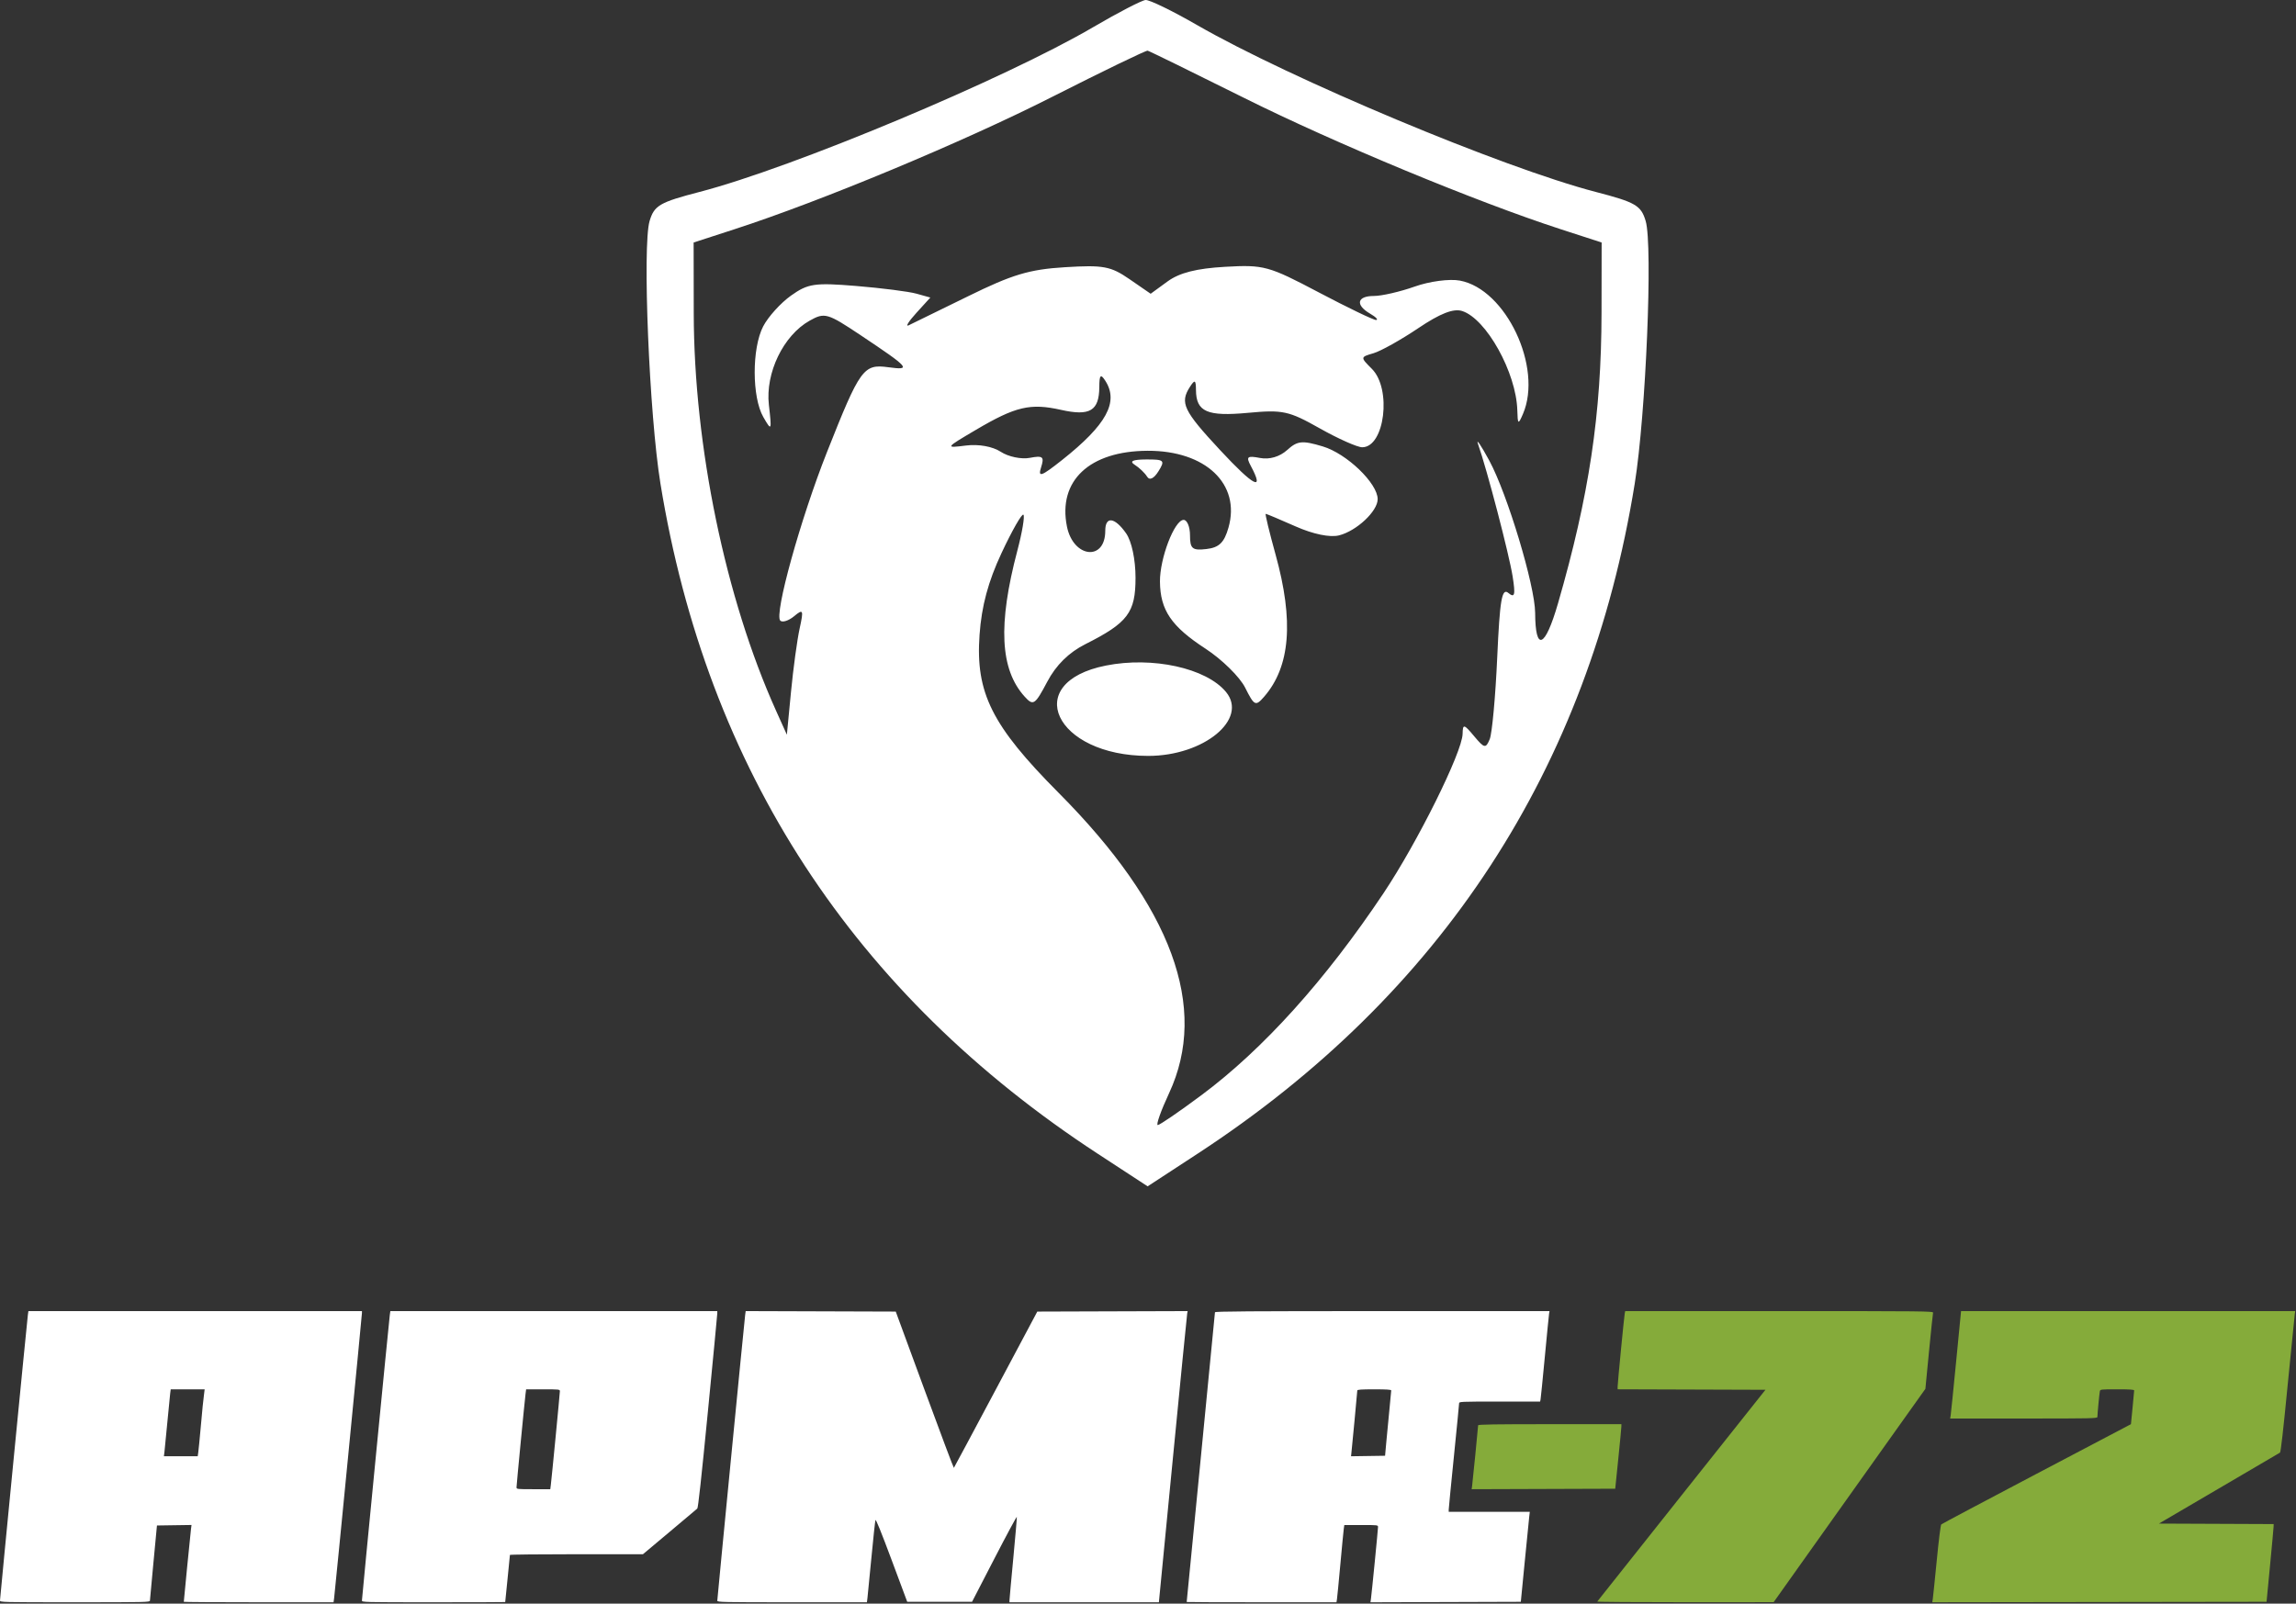<svg width="1168" height="816" viewBox="0 0 1168 816" fill="none" xmlns="http://www.w3.org/2000/svg">
<rect x="0" y="0" width="1168" height="816" fill="#333333" stroke="none"/>
<path fill-rule="evenodd" clip-rule="evenodd" d="M556.1 13.824C511.014 40.236 403.312 85.337 355.941 97.642C335.574 102.933 332.811 104.537 330.456 112.464C326.73 124.997 330.289 211.134 335.974 246.067C359.652 391.527 434.272 505.924 558.41 587.064L583.815 603.668L609.22 587.064C733.367 505.918 808.224 391.133 831.609 246.067C837.282 210.876 840.863 124.883 837.171 112.464C834.818 104.543 832.056 102.933 811.796 97.67C764.54 85.396 656.431 40.116 608.77 12.638C596.44 5.531 584.742 -0.157 582.774 0.003C580.806 0.163 568.803 6.384 556.1 13.824ZM535.083 49.376C489.911 72.277 417.834 102.314 373.645 116.649L352.858 123.393L352.914 159.326C353.022 227.046 369.032 304.456 394.742 361.546L400.288 373.863L402.388 352.067C403.543 340.079 405.523 325.556 406.788 319.795C408.876 310.279 408.621 309.707 403.995 313.544C401.193 315.869 398.015 316.888 396.934 315.807C393.753 312.623 407.189 264.147 420.723 229.971C437.564 187.447 439.233 185.141 451.917 186.872C463.865 188.504 462.781 187.244 437.983 170.686C420.877 159.262 419.531 158.874 411.854 163.185C398.514 170.671 389.285 189.763 391.142 206.035C392.654 219.301 392.534 219.563 388.296 212.194C382.495 202.099 382.455 177.248 388.226 166.092C390.741 161.229 397.116 154.174 402.394 150.414C411.016 144.277 414.391 143.778 435.547 145.515C448.499 146.581 462.289 148.339 466.187 149.429L473.276 151.406L466.187 159.2C462.289 163.49 460.484 166.353 462.178 165.568C463.871 164.78 477.523 158.104 492.51 150.732C514.978 139.676 523.634 137.084 541.781 135.969C561.277 134.771 565.033 135.464 574.577 142.045L585.355 149.475L593.955 143.206C600.006 138.793 608.693 136.588 623.265 135.766C642.949 134.651 645.305 135.294 670.83 148.758C685.602 156.549 698.742 162.88 700.029 162.831C701.319 162.778 699.946 161.325 696.983 159.597C689.34 155.144 690.31 150.605 698.905 150.605C702.927 150.605 712.282 148.45 719.691 145.817C727.22 143.144 737.345 141.801 742.636 142.777C766.076 147.101 784.925 186.949 774.739 210.654C772.346 216.222 772.072 216.043 771.875 208.803C771.358 189.631 756.09 162.159 743.781 158.252C739.372 156.853 732.603 159.508 721.453 167.016C712.652 172.94 702.406 178.671 698.68 179.752C691.97 181.698 691.961 181.766 697.91 187.715C708.079 197.884 704.405 227.591 692.98 227.591C690.474 227.591 680.718 223.243 671.301 217.928C655.63 209.083 652.547 208.418 634.853 210.072C614.11 212.009 608.487 209.545 608.404 198.49C608.364 193.286 607.831 192.987 605.371 196.797C600.083 204.976 601.959 208.914 620.768 229.131C637.914 247.561 643.417 250.378 636.297 237.078C633.769 232.355 634.437 231.782 641.027 233.041C645.77 233.95 651.011 232.416 654.758 229.026C660.015 224.268 662.417 224.022 672.899 227.163C685.106 230.818 700.833 245.929 700.833 254.003C700.833 260.137 690.113 270.185 681.168 272.43C676.582 273.582 668.022 271.817 659.144 267.888C651.156 264.356 644.288 261.464 643.885 261.464C643.482 261.464 645.736 270.789 648.895 282.183C658.266 315.979 656.387 339.254 643.047 354.555C638.724 359.513 638.062 359.196 633.434 349.936C630.702 344.467 621.605 335.521 613.217 330.055C595.858 318.745 590.239 310.476 590.081 296.009C589.955 284.163 597.469 264.544 602.134 264.544C603.914 264.544 605.371 268.101 605.371 272.446C605.371 279.233 606.553 280.212 613.741 279.374C620.17 278.626 622.766 276.104 624.934 268.495C631.253 246.326 613.313 229.26 583.815 229.377C554.228 229.497 538.104 244.62 542.757 267.885C545.96 283.898 562.259 285.739 562.259 270.087C562.259 262.53 567.072 263.118 572.861 271.389C575.685 275.42 577.656 284.714 577.656 294.008C577.656 311.724 573.739 316.909 552.149 327.78C543.715 332.026 537.232 338.419 532.737 346.924C526.479 358.756 525.632 359.31 521.238 354.457C508.726 340.633 507.599 317.815 517.564 280.086C520.003 270.847 521.383 262.672 520.628 261.917C519.871 261.163 514.879 269.896 509.53 281.327C502.697 295.923 499.359 308.324 498.309 323.003C496.196 352.544 504.56 369.263 538.547 403.444C596.16 461.383 615.012 512.702 594.704 556.319C590.565 565.209 587.984 572.486 588.97 572.486C589.955 572.486 599.936 565.652 611.154 557.298C642.604 533.873 674.208 498.811 703.82 454.492C721.111 428.612 743.88 382.717 744.046 373.411C744.139 368.262 744.708 368.376 749.894 374.59C755.114 380.844 755.837 380.983 757.836 376.13C759.043 373.189 760.758 354.491 761.651 334.576C762.966 305.158 764.026 298.996 767.311 301.722C770.572 304.428 770.994 302.803 769.485 293.278C767.696 281.986 756.456 238.957 751.923 226.051C750.732 222.664 753.278 226.381 757.583 234.31C766.794 251.287 780.876 298.029 780.944 311.85C781.042 331.875 785.979 329.834 792.569 307.04C808.409 252.242 814.633 210.728 814.716 159.326L814.771 123.393L793.985 116.649C751.15 102.754 679.246 72.933 633.086 49.918C606.834 36.83 584.662 25.969 583.815 25.784C582.968 25.599 561.039 36.214 535.083 49.376ZM559.226 196.951C559.155 209.037 554.437 211.858 539.798 208.569C524.136 205.049 516.677 206.799 496.443 218.737C480.725 228.013 480.704 228.05 491.417 226.707C497.85 225.9 504.973 227.187 509.13 229.913C512.951 232.416 519.575 233.796 523.849 232.98C530.541 231.702 531.342 232.37 529.614 237.805C527.933 243.111 529.632 242.517 540.263 234.098C562.936 216.142 569.255 204.541 562.259 193.717C559.903 190.071 559.263 190.749 559.226 196.951ZM577.25 236.512C579.565 237.981 582.386 240.675 583.513 242.501C584.806 244.592 586.962 243.585 589.336 239.785C592.791 234.252 592.271 233.753 583.07 233.796C576.212 233.83 574.37 234.689 577.25 236.512ZM562.598 338.669C519.135 347.309 536.626 384.641 584.138 384.641C612.423 384.641 635.136 365.912 623.647 352.064C613.58 339.937 586.306 333.954 562.598 338.669Z" fill="white"/>
<path fill-rule="evenodd" clip-rule="evenodd" d="M14.166 669.2C13.776 672.051 0.001 813.248 0.001 814.391C0.001 815.308 0.676 815.324 38.12 815.324C74.094 815.324 76.242 815.277 76.27 814.485C76.286 814.024 77.097 805.231 78.073 794.946L79.846 776.246L88.638 776.115L97.43 775.984L97.138 778.273C96.878 780.307 93.502 814.483 93.502 815.084C93.502 815.216 110.642 815.324 131.592 815.324H169.682L169.964 813.287C170.359 810.435 184.125 669.333 184.125 668.137V667.162H99.285H14.445L14.166 669.2ZM198.288 669.2C197.899 672.029 184.125 813.219 184.125 814.382C184.125 815.311 184.658 815.324 220.566 815.324C240.609 815.324 257.008 815.27 257.008 815.205C257.008 815.139 257.548 809.798 258.206 803.337C258.865 796.876 259.405 791.428 259.405 791.23C259.405 791.032 274.63 790.87 293.239 790.87H327.072L340.589 779.536C348.022 773.302 354.383 767.946 354.723 767.633C355.152 767.237 356.795 752.2 360.117 718.254C362.743 691.407 364.893 668.929 364.893 668.302V667.162H281.731H198.569L198.288 669.2ZM379.064 669.197C378.695 671.952 364.893 813.48 364.893 814.511C364.893 815.269 367.476 815.324 402.951 815.324H441.008L441.293 813.047C441.449 811.794 442.355 802.57 443.304 792.549C444.254 782.527 445.179 773.945 445.36 773.477C445.578 772.91 448.334 779.724 453.603 793.855L461.519 815.085H478.005H494.491L505.811 793.177C512.037 781.128 517.195 771.548 517.273 771.888C517.35 772.228 516.541 781.693 515.475 792.921C514.408 804.148 513.535 813.782 513.535 814.33V815.324L551.535 815.324L589.534 815.323L596.631 742.322C600.535 702.171 603.83 668.833 603.953 668.238L604.178 667.156L565.931 667.279L527.684 667.402L506.584 707.042C494.98 728.844 485.376 746.789 485.244 746.92C485.112 747.051 478.406 729.213 470.342 707.28L455.68 667.402L417.508 667.279L379.337 667.156L379.064 669.197ZM618.062 667.761C618.061 668.091 614.824 701.363 610.87 741.698C606.915 782.033 603.679 815.1 603.679 815.18C603.679 815.259 620.823 815.324 641.777 815.324H679.874L680.126 813.766C680.265 812.909 681.035 804.979 681.838 796.145C682.642 787.31 683.426 779.165 683.581 778.044L683.863 776.006H692.439C700.899 776.006 701.016 776.02 701.016 777.039C701.016 778.24 697.805 810.858 697.424 813.529L697.167 815.33L735.412 815.207L773.656 815.085L775.649 794.706C776.745 783.498 777.772 773.196 777.932 771.811L778.222 769.293H757.6H736.977V768.207C736.977 767.61 738.164 755.427 739.615 741.133C741.065 726.84 742.252 714.706 742.252 714.169C742.252 713.202 742.448 713.193 762.861 713.193H783.47L783.698 712.114C783.824 711.521 784.801 701.757 785.87 690.417C786.938 679.077 787.913 669.206 788.035 668.481L788.259 667.162H703.161C635.404 667.162 618.063 667.284 618.062 667.761ZM86.578 708.998C86.43 710.119 85.768 716.861 85.108 723.982C84.448 731.102 83.788 737.845 83.641 738.966L83.373 741.003H91.979H100.585L100.872 738.966C101.03 737.845 101.595 732.073 102.127 726.139C103.058 715.754 103.251 713.841 103.84 709.117L104.109 706.96H95.478H86.848L86.578 708.998ZM267.353 709.237C266.911 712.663 262.762 755.638 262.762 756.788C262.762 757.762 262.969 757.786 271.347 757.786H279.933L280.224 755.508C280.657 752.122 284.818 709.004 284.818 707.905C284.818 706.999 284.457 706.96 276.232 706.96H267.647L267.353 709.237ZM690.467 707.554C690.467 708.191 687.704 737.473 687.435 739.695L687.273 741.025L695.939 740.894L704.604 740.764L705.206 734.051C705.537 730.359 706.24 723.006 706.769 717.712C707.296 712.418 707.728 707.833 707.728 707.523C707.728 707.113 705.389 706.96 699.098 706.96C692.553 706.96 690.467 707.104 690.467 707.554Z" fill="white"/>
<path fill-rule="evenodd" clip-rule="evenodd" d="M826.534 668.235C826.221 669.719 822.889 704 822.899 705.632L822.907 706.948L860.503 707.071L898.1 707.194L855.432 760.897C831.964 790.433 812.659 814.761 812.532 814.959C812.406 815.157 832.543 815.309 857.282 815.297L902.263 815.275L922.401 786.93C933.477 771.34 950.848 746.914 961.003 732.649L979.466 706.714L981.303 687.774C982.314 677.357 983.244 668.457 983.371 667.995C983.59 667.199 979.635 667.156 905.181 667.156H826.761L826.534 668.235ZM995.097 692.929C993.716 707.104 992.467 719.402 992.323 720.26L992.06 721.818H1029.51C1064.42 721.818 1066.97 721.763 1066.97 721.004C1066.97 719.607 1067.96 709.167 1068.2 708.033C1068.42 706.963 1068.49 706.954 1077.05 706.954C1083.62 706.954 1085.67 707.096 1085.67 707.553C1085.68 707.883 1085.31 711.875 1084.85 716.424L1084.03 724.696L1036.06 749.931C1009.68 763.81 987.843 775.408 987.54 775.703C987.213 776.021 986.278 783.491 985.253 793.981C984.298 803.739 983.395 812.532 983.245 813.522L982.972 815.322L1068 815.2L1153.02 815.079L1154.79 796.619C1155.77 786.465 1156.58 777.567 1156.6 776.843L1156.63 775.528L1127.44 775.405L1098.26 775.281L1128.76 757.41C1145.54 747.581 1159.53 739.372 1159.86 739.169C1160.26 738.917 1161.52 727.84 1163.79 704.536C1165.64 685.691 1167.25 669.572 1167.37 668.715L1167.6 667.156H1082.6H997.608L995.097 692.929ZM751.942 725.259C751.942 726.061 749.133 754.341 748.867 756.224L748.646 757.786L785.165 757.663L821.685 757.54L823.231 742.436C824.081 734.129 824.788 726.739 824.801 726.014L824.825 724.695H788.384C760.757 724.695 751.942 724.832 751.942 725.259Z" fill="#85AB3A"/>
</svg>
